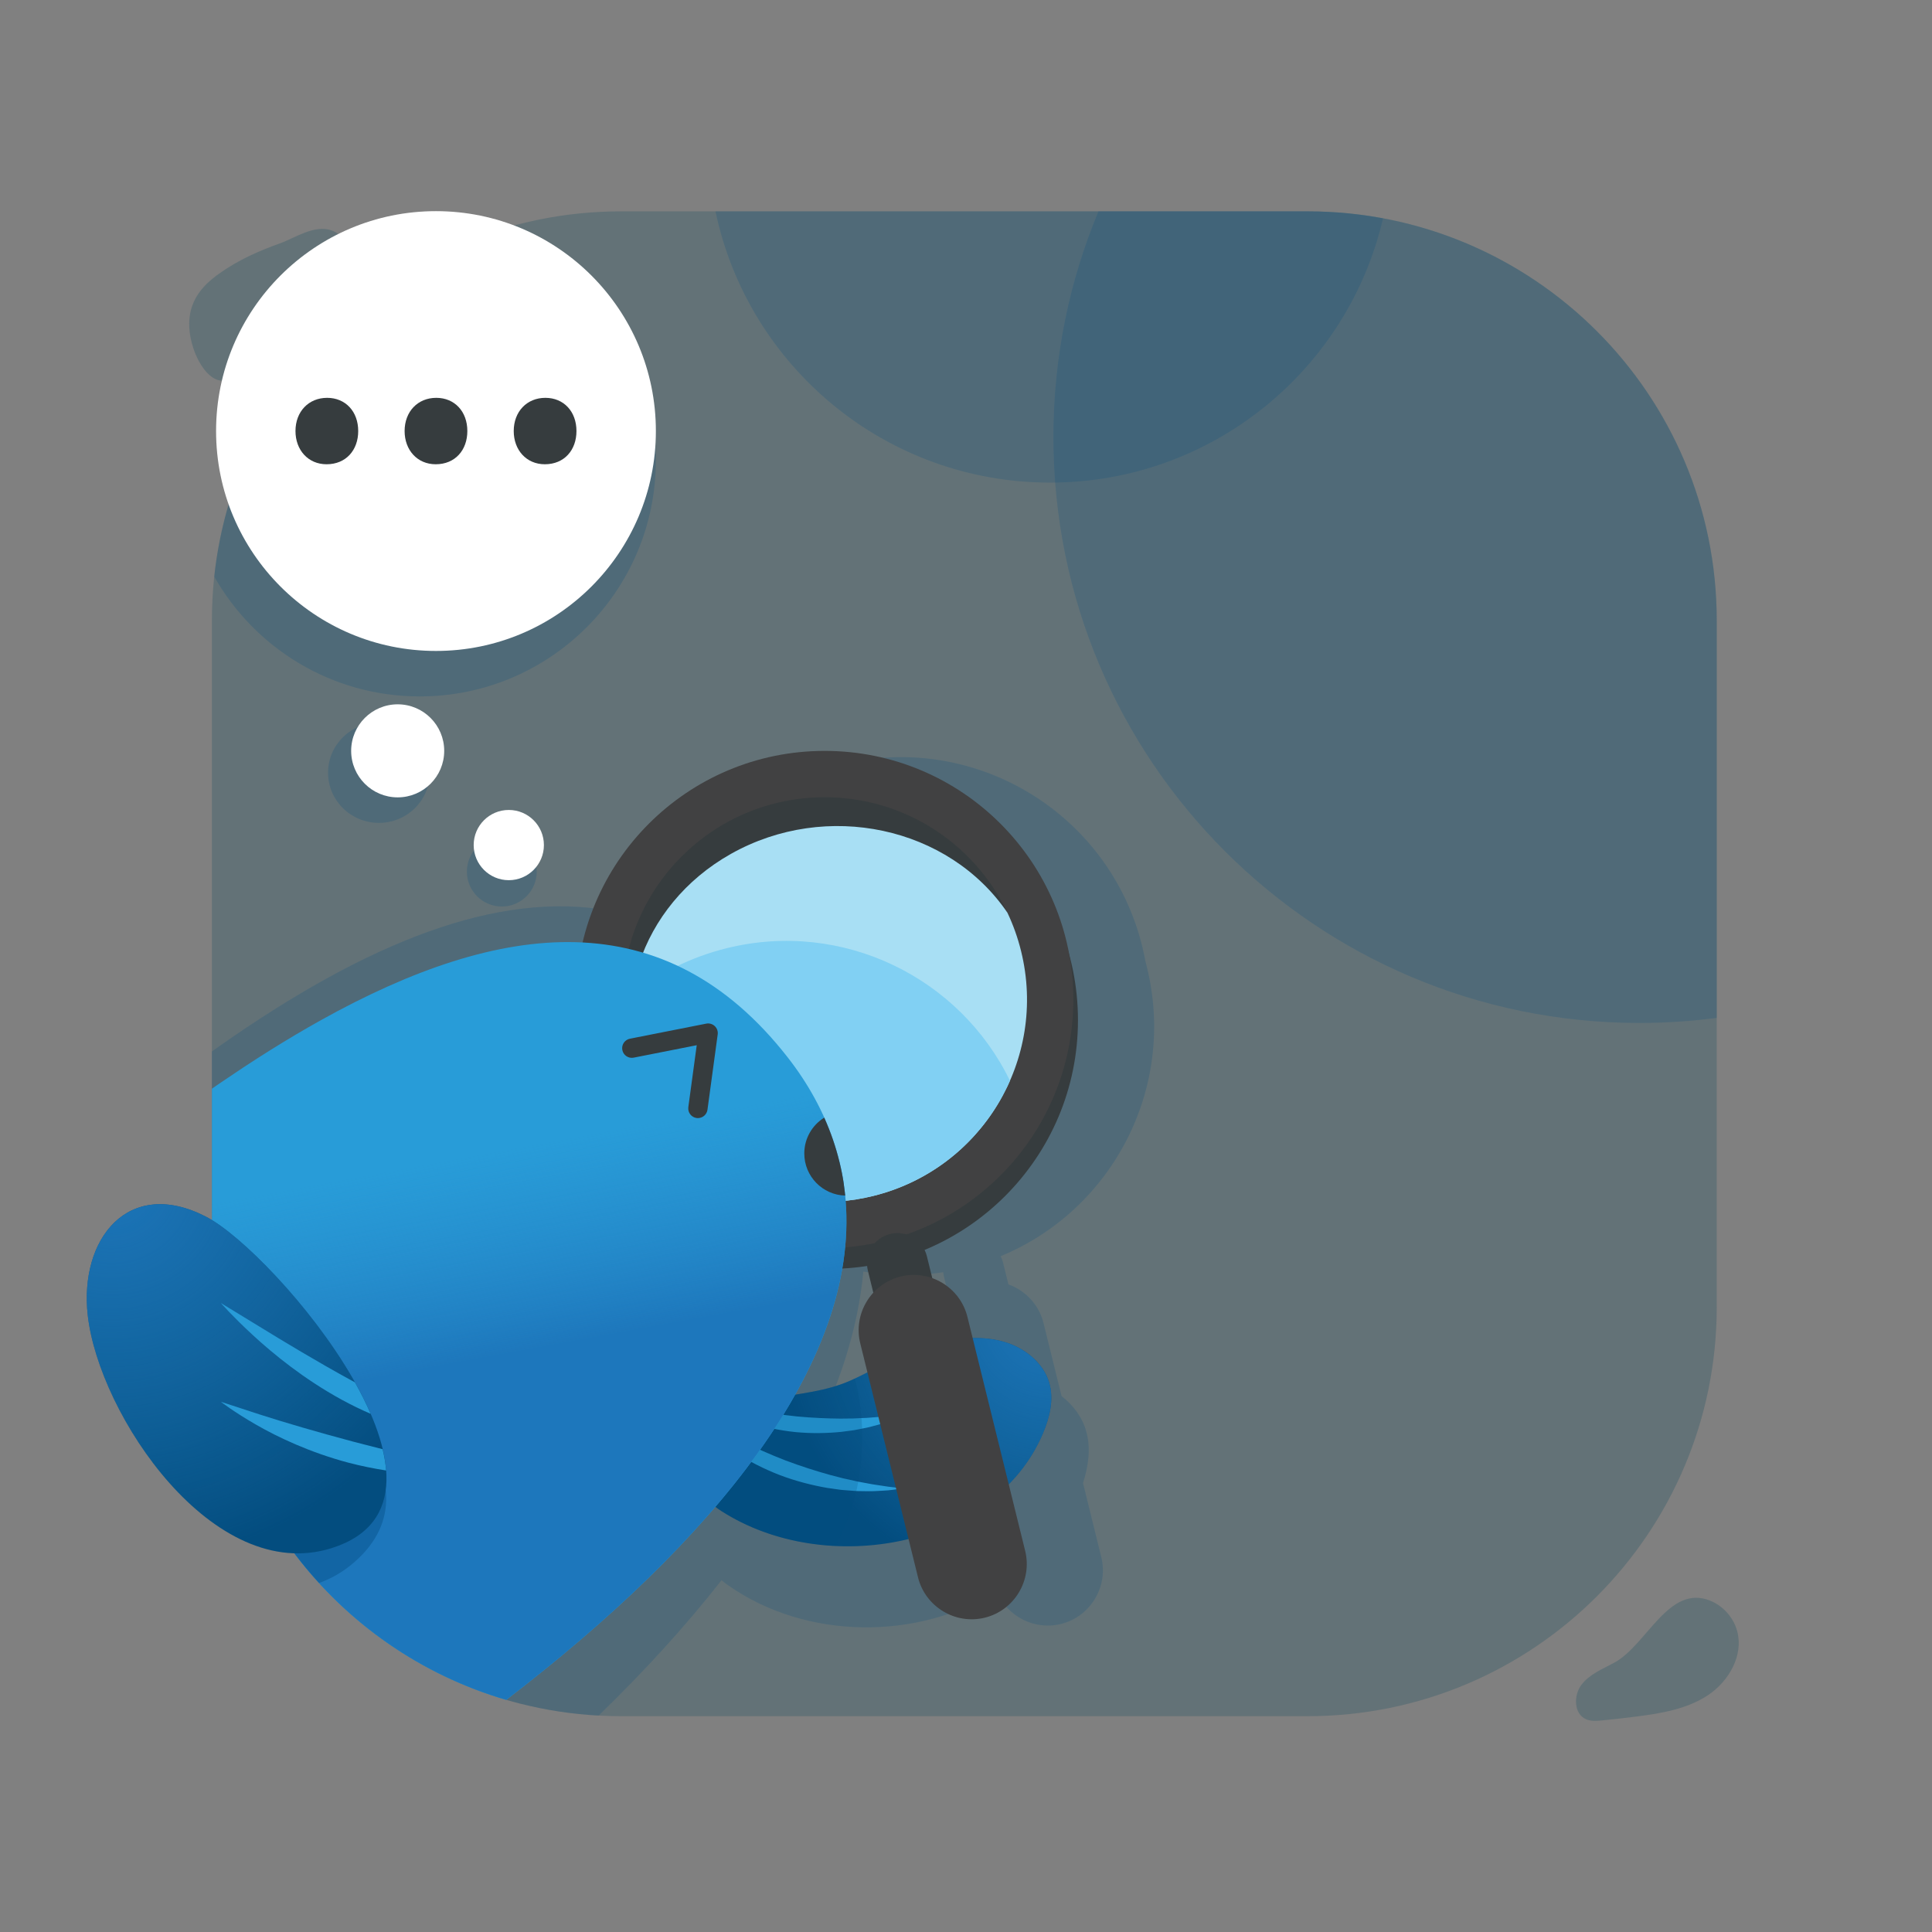 <svg width="200" height="200" viewBox="0 0 200 200" fill="none" xmlns="http://www.w3.org/2000/svg">
<rect x="0" y="0" width="200" height="200" fill="#808080" stroke="none"/>
<path d="M135.356 21.878H64.296C40.901 21.878 21.936 40.844 21.936 64.239V135.298C21.936 158.693 40.901 177.659 64.296 177.659H135.356C158.751 177.659 177.717 158.693 177.717 135.298V64.239C177.717 40.844 158.752 21.878 135.356 21.878Z" fill="#637277"/>
<path d="M167.097 172.128C165.885 172.781 164.535 173.32 163.705 174.417C162.875 175.515 162.921 177.418 164.18 177.973C164.691 178.198 165.276 178.152 165.832 178.098C167.033 177.981 168.231 177.846 169.428 177.692C171.999 177.363 174.65 176.917 176.809 175.484C178.969 174.051 180.507 171.368 179.836 168.865C179.46 167.463 178.402 166.261 177.06 165.71C172.736 163.934 170.482 170.305 167.097 172.128Z" fill="#637277"/>
<path d="M26.138 36.713C26.903 35.643 27.63 34.494 28.464 33.643C30.337 31.732 32.624 30.529 34.454 28.58C35.586 27.374 36.581 24.672 34.333 23.855C32.564 23.212 30.502 24.651 28.978 25.195C26.785 25.978 24.641 26.927 22.689 28.322C20.941 29.571 19.01 31.456 19.75 35.062C20.301 37.75 22.172 40.263 23.889 39.129C24.737 38.569 25.452 37.673 26.138 36.713Z" fill="#637277"/>
<g style="mix-blend-mode:multiply" opacity="0.2">
<path d="M177.717 105.37V64.239C177.717 40.844 158.751 21.878 135.356 21.878H113.715C110.711 29.069 109.051 36.961 109.051 45.241C109.051 78.74 136.207 105.896 169.706 105.896C172.422 105.896 175.096 105.716 177.717 105.37Z" fill="#034D7F"/>
</g>
<g style="mix-blend-mode:multiply" opacity="0.2">
<path d="M135.356 21.878H74.067C77.434 37.915 91.659 49.958 108.697 49.958C125.48 49.958 139.533 38.275 143.169 22.598C140.636 22.126 138.025 21.878 135.356 21.878Z" fill="#034D7F"/>
</g>
<path opacity="0.2" d="M51.947 93.844C53.944 93.844 55.563 92.225 55.563 90.228C55.563 88.231 53.944 86.612 51.947 86.612C49.95 86.612 48.331 88.231 48.331 90.228C48.331 92.225 49.95 93.844 51.947 93.844Z" fill="#034D7F"/>
<path d="M52.67 91.117C54.677 91.117 56.305 89.489 56.305 87.482C56.305 85.474 54.677 83.847 52.67 83.847C50.662 83.847 49.035 85.474 49.035 87.482C49.035 89.489 50.662 91.117 52.67 91.117Z" fill="white"/>
<path opacity="0.2" d="M50.399 24.211C35.204 29.486 23.942 43.169 22.178 59.691C26.378 67.096 34.331 72.094 43.453 72.094C56.952 72.094 67.896 61.151 67.896 47.651C67.896 36.565 60.515 27.204 50.399 24.211Z" fill="#034D7F"/>
<path d="M45.132 67.386C57.704 67.386 67.896 57.194 67.896 44.622C67.896 32.05 57.704 21.858 45.132 21.858C32.559 21.858 22.368 32.05 22.368 44.622C22.368 57.194 32.559 67.386 45.132 67.386Z" fill="white"/>
<path d="M30.588 44.622C30.588 42.603 31.953 41.184 33.863 41.184C35.772 41.184 37.082 42.603 37.082 44.622C37.082 46.587 35.827 48.06 33.807 48.06C31.899 48.06 30.588 46.587 30.588 44.622Z" fill="#363C3E"/>
<path d="M41.885 44.622C41.885 42.603 43.25 41.184 45.16 41.184C47.069 41.184 48.379 42.603 48.379 44.622C48.379 46.587 47.124 48.06 45.104 48.06C43.196 48.06 41.885 46.587 41.885 44.622Z" fill="#363C3E"/>
<path d="M53.181 44.622C53.181 42.603 54.546 41.184 56.456 41.184C58.365 41.184 59.675 42.603 59.675 44.622C59.675 46.587 58.42 48.06 56.4 48.06C54.492 48.06 53.181 46.587 53.181 44.622Z" fill="#363C3E"/>
<path opacity="0.2" d="M39.224 85.185C42.133 85.185 44.492 82.859 44.492 79.99C44.492 77.121 42.133 74.795 39.224 74.795C36.316 74.795 33.958 77.121 33.958 79.99C33.958 82.859 36.316 85.185 39.224 85.185Z" fill="#034D7F"/>
<path d="M41.168 82.543C43.827 82.543 45.984 80.387 45.984 77.727C45.984 75.067 43.827 72.911 41.168 72.911C38.508 72.911 36.352 75.067 36.352 77.727C36.352 80.387 38.508 82.543 41.168 82.543Z" fill="white"/>
<g style="mix-blend-mode:multiply" opacity="0.2">
<path d="M112.113 153.523C112.666 151.803 112.943 149.948 112.452 148.192C112.033 146.693 111.083 145.44 109.892 144.525L108.028 136.971C107.553 135.046 106.138 133.588 104.392 132.963L103.831 130.688C103.774 130.459 103.693 130.242 103.592 130.039C115.161 125.258 121.812 112.613 118.721 100.09C118.676 99.909 118.629 99.729 118.58 99.55C118.484 99.018 118.372 98.486 118.241 97.955C114.834 84.153 100.884 75.725 87.081 79.132C78.184 81.328 71.522 87.905 68.822 95.999C57.418 91.086 44.198 94.877 30.08 103.458C30.08 103.458 30.079 103.459 30.078 103.459C29.144 104.027 28.206 104.616 27.264 105.224C27.225 105.249 27.186 105.275 27.147 105.3C26.25 105.881 25.35 106.48 24.447 107.095C24.366 107.15 24.286 107.205 24.205 107.261C23.451 107.777 22.694 108.306 21.936 108.846V135.299C21.936 157.915 39.659 176.391 61.974 177.597C66.707 173.001 70.991 168.313 74.693 163.585C74.897 163.757 75.115 163.926 75.347 164.089C83.464 169.799 94.969 169.817 103.174 164.734C104.229 167.305 107.054 168.798 109.828 168.113C112.879 167.36 114.759 164.248 114.006 161.197L112.113 153.523ZM89.924 148.015C87.91 148.983 85.807 149.361 83.719 149.733C86.849 143.652 88.823 137.584 89.37 131.632C92.05 132.094 94.838 132.135 97.645 131.7C97.659 131.864 97.685 132.029 97.726 132.194L98.287 134.469C97.033 135.835 96.458 137.784 96.934 139.709L97.954 143.842C95.156 144.918 92.642 146.708 89.924 148.015Z" fill="#034D7F"/>
</g>
<path d="M80.044 144.78C82.676 144.24 85.412 144.073 87.986 142.939C91.187 141.529 94.077 139.449 97.61 138.838C99.704 138.476 101.897 138.308 103.966 138.914C106.035 139.52 107.968 141.028 108.597 143.087C109.138 144.859 108.661 146.75 107.95 148.419C102.928 160.216 85.488 163.391 74.65 156.407C70.526 153.75 71.193 149.551 74.71 146.957C76.375 145.73 78.184 145.162 80.044 144.78Z" fill="#034D7F"/>
<path d="M80.044 144.78C82.676 144.24 85.412 144.073 87.986 142.939C91.187 141.529 94.077 139.449 97.61 138.838C99.704 138.476 101.897 138.308 103.966 138.914C106.035 139.52 107.968 141.028 108.597 143.087C109.138 144.859 108.661 146.75 107.95 148.419C102.928 160.216 85.488 163.391 74.65 156.407C70.526 153.75 71.193 149.551 74.71 146.957C76.375 145.73 78.184 145.162 80.044 144.78Z" fill="url(#paint0_radial_10_6309)"/>
<path d="M73.916 147.615C74.005 147.669 74.094 147.723 74.185 147.778C74.315 147.862 74.457 147.933 74.597 148.013C74.738 148.091 74.881 148.171 75.027 148.252C75.172 148.334 75.32 148.416 75.469 148.501C75.544 148.543 75.618 148.587 75.695 148.628C75.773 148.667 75.851 148.707 75.93 148.747C76.244 148.909 76.568 149.076 76.899 149.247C78.238 149.903 79.728 150.571 81.325 151.188C82.928 151.79 84.484 152.283 85.921 152.684C86.282 152.777 86.635 152.868 86.977 152.956C87.063 152.979 87.148 153.001 87.232 153.024C87.317 153.045 87.402 153.061 87.485 153.08C87.653 153.117 87.818 153.153 87.981 153.189C88.144 153.225 88.304 153.261 88.461 153.297C88.618 153.331 88.772 153.372 88.925 153.396C89.23 153.452 89.523 153.506 89.803 153.558C90.363 153.676 90.875 153.733 91.326 153.806C91.551 153.839 91.762 153.876 91.956 153.902C92.15 153.924 92.328 153.944 92.488 153.962C93.129 154.036 93.487 154.085 93.487 154.085C93.487 154.085 93.134 154.137 92.488 154.216C92.326 154.235 92.146 154.256 91.949 154.279C91.752 154.297 91.537 154.306 91.306 154.32C90.844 154.342 90.315 154.385 89.731 154.368C89.438 154.364 89.132 154.359 88.812 154.355C88.652 154.356 88.49 154.338 88.324 154.328C88.158 154.316 87.989 154.303 87.818 154.29C87.646 154.276 87.471 154.262 87.293 154.248C87.204 154.24 87.114 154.235 87.024 154.224C86.934 154.212 86.844 154.2 86.753 154.187C86.389 154.135 86.014 154.082 85.629 154.027C84.098 153.762 82.43 153.343 80.746 152.71C79.067 152.062 77.543 151.265 76.224 150.444C75.9 150.229 75.585 150.019 75.279 149.815C75.203 149.764 75.127 149.713 75.052 149.662C74.978 149.61 74.907 149.554 74.835 149.501C74.693 149.393 74.553 149.287 74.415 149.183C74.278 149.078 74.144 148.975 74.012 148.874C73.881 148.771 73.749 148.677 73.63 148.57C73.512 148.468 73.397 148.368 73.284 148.27C73.479 148.045 73.689 147.826 73.916 147.615Z" fill="#289CD8"/>
<path d="M93.24 146.416C93.836 146.329 94.171 146.288 94.171 146.288C94.171 146.288 93.867 146.426 93.307 146.662C93.166 146.72 93.01 146.786 92.839 146.857C92.666 146.924 92.476 146.986 92.272 147.058C91.863 147.195 91.397 147.369 90.868 147.501C90.604 147.571 90.327 147.645 90.038 147.721C89.894 147.762 89.744 147.787 89.592 147.82C89.44 147.851 89.285 147.882 89.127 147.913C88.969 147.944 88.808 147.975 88.644 148.007C88.562 148.022 88.48 148.04 88.396 148.053C88.312 148.065 88.228 148.076 88.143 148.088C87.802 148.133 87.451 148.179 87.091 148.226C85.646 148.37 84.039 148.408 82.364 148.251C80.691 148.08 79.121 147.732 77.731 147.31C77.387 147.194 77.051 147.081 76.725 146.971C76.644 146.943 76.563 146.915 76.483 146.888C76.404 146.859 76.326 146.826 76.249 146.795C76.095 146.732 75.943 146.67 75.794 146.609C75.676 146.56 75.561 146.512 75.446 146.465C75.911 146.179 76.387 145.937 76.87 145.73C76.938 145.744 77.005 145.757 77.074 145.771C77.396 145.839 77.728 145.908 78.068 145.979C79.434 146.237 80.935 146.468 82.522 146.631C84.11 146.779 85.628 146.842 87.018 146.854C87.366 146.85 87.705 146.846 88.034 146.842C88.117 146.842 88.199 146.841 88.28 146.841C88.361 146.839 88.442 146.833 88.522 146.83C88.682 146.822 88.84 146.815 88.994 146.808C89.149 146.801 89.302 146.795 89.452 146.789C89.602 146.782 89.75 146.782 89.894 146.766C90.183 146.743 90.46 146.721 90.724 146.699C91.257 146.67 91.732 146.598 92.156 146.555C92.367 146.531 92.566 146.514 92.747 146.49C92.926 146.464 93.091 146.439 93.24 146.416Z" fill="#289CD8"/>
<path opacity="0.2" d="M86.511 160.042C88.246 156.866 89.264 153.005 89.264 148.84C89.264 146.698 88.994 144.637 88.497 142.708C88.328 142.787 88.158 142.864 87.987 142.94C85.412 144.074 82.677 144.241 80.044 144.781C78.184 145.163 76.375 145.731 74.711 146.958C71.193 149.553 70.527 153.751 74.651 156.408C78.133 158.651 82.296 159.845 86.511 160.042Z" fill="#034D7F"/>
<path d="M85.849 131.352C100.066 131.352 111.591 119.827 111.591 105.61C111.591 91.393 100.066 79.868 85.849 79.868C71.632 79.868 60.107 91.393 60.107 105.61C60.107 119.827 71.632 131.352 85.849 131.352Z" fill="#363C3E"/>
<path d="M85.369 129.216C99.586 129.216 111.111 117.691 111.111 103.474C111.111 89.257 99.586 77.732 85.369 77.732C71.152 77.732 59.627 89.257 59.627 103.474C59.627 117.691 71.152 129.216 85.369 129.216Z" fill="#414142"/>
<path d="M85.369 124.417C96.935 124.417 106.312 115.041 106.312 103.474C106.312 91.908 96.935 82.531 85.369 82.531C73.802 82.531 64.426 91.908 64.426 103.474C64.426 115.041 73.802 124.417 85.369 124.417Z" fill="#363C3E"/>
<path d="M105.702 98.456C105.358 97.061 104.881 95.734 104.289 94.485C98.224 85.575 85.558 82.829 75.669 88.391C66.171 93.734 62.628 104.835 67.2 113.901C71.731 121.806 81.1 126.099 90.387 123.807C101.617 121.035 108.473 109.685 105.702 98.456Z" fill="#A8DFF4"/>
<path d="M97.763 137.387L91.659 138.894L89.845 131.546C89.429 129.86 90.458 128.157 92.144 127.741C93.83 127.325 95.533 128.354 95.949 130.04L97.763 137.387Z" fill="#363C3E"/>
<path d="M101.948 167.462C98.897 168.215 95.785 166.335 95.032 163.284L89.053 139.06C88.3 136.009 90.18 132.897 93.231 132.144C96.282 131.391 99.394 133.271 100.147 136.322L106.126 160.546C106.879 163.597 104.999 166.709 101.948 167.462Z" fill="#414142"/>
<path d="M75.233 98.156C71.528 99.07 68.211 100.745 65.406 102.972C64.885 106.62 65.441 110.411 67.201 113.9C71.732 121.805 81.101 126.098 90.388 123.806C96.955 122.185 102.026 117.629 104.551 111.88C99.358 101.186 87.24 95.193 75.233 98.156Z" fill="#81D0F3"/>
<path d="M52.406 175.966C52.927 175.562 53.45 175.157 53.974 174.748L54.28 174.509C75.347 157.993 89.801 139.498 87.355 122.631C87.347 122.635 87.34 122.639 87.332 122.643C87.342 122.638 87.351 122.633 87.361 122.627C87.25 121.86 87.1 121.096 86.916 120.336C86.909 120.306 86.9 120.276 86.893 120.245C86.707 119.491 86.489 118.74 86.233 117.993V117.992C85.233 115.074 83.697 112.214 81.527 109.438C68.83 93.2 51.889 95.215 33.235 105.6L33.234 105.601C32.38 106.077 31.521 106.571 30.66 107.08C30.624 107.101 30.589 107.122 30.553 107.143C29.733 107.63 28.909 108.132 28.083 108.647C28.009 108.693 27.935 108.739 27.861 108.786C27.076 109.278 26.289 109.783 25.5 110.3C25.39 110.372 25.281 110.443 25.172 110.515C24.425 111.007 23.675 111.511 22.924 112.023C22.775 112.125 22.626 112.225 22.476 112.328C22.297 112.451 22.116 112.58 21.937 112.705V135.299C21.936 154.565 34.799 170.827 52.406 175.966Z" fill="#289CD8"/>
<path d="M52.406 175.966C52.927 175.562 53.45 175.157 53.974 174.748L54.28 174.509C75.347 157.993 89.801 139.498 87.355 122.631C87.347 122.635 87.34 122.639 87.332 122.643C87.342 122.638 87.351 122.633 87.361 122.627C87.25 121.86 87.1 121.096 86.916 120.336C86.909 120.306 86.9 120.276 86.893 120.245C86.707 119.491 86.489 118.74 86.233 117.993V117.992C85.233 115.074 83.697 112.214 81.527 109.438C68.83 93.2 51.889 95.215 33.235 105.6L33.234 105.601C32.38 106.077 31.521 106.571 30.66 107.08C30.624 107.101 30.589 107.122 30.553 107.143C29.733 107.63 28.909 108.132 28.083 108.647C28.009 108.693 27.935 108.739 27.861 108.786C27.076 109.278 26.289 109.783 25.5 110.3C25.39 110.372 25.281 110.443 25.172 110.515C24.425 111.007 23.675 111.511 22.924 112.023C22.775 112.125 22.626 112.225 22.476 112.328C22.297 112.451 22.116 112.58 21.937 112.705V135.299C21.936 154.565 34.799 170.827 52.406 175.966Z" fill="url(#paint1_linear_10_6309)"/>
<path opacity="0.4" d="M36.647 161.745C46.346 153.348 32.863 141.168 21.937 134.965V135.298C21.937 146.309 26.139 156.339 33.026 163.872C34.302 163.418 35.518 162.722 36.647 161.745Z" fill="#034D7F"/>
<path d="M73.99 106.219C73.755 105.998 73.427 105.904 73.111 105.966L65.211 107.526C64.669 107.633 64.317 108.159 64.424 108.701C64.531 109.243 65.057 109.595 65.599 109.488L72.126 108.199L71.255 114.611C71.181 115.158 71.564 115.662 72.111 115.736C72.157 115.742 72.202 115.745 72.247 115.745C72.739 115.745 73.168 115.381 73.237 114.879L74.296 107.08C74.339 106.762 74.225 106.441 73.99 106.219Z" fill="#363C3E"/>
<path d="M83.26 119.406C83.26 121.772 85.144 123.697 87.493 123.767C87.455 123.388 87.409 123.009 87.354 122.632C87.346 122.636 87.339 122.64 87.331 122.644C87.341 122.639 87.35 122.634 87.36 122.628C87.249 121.861 87.099 121.097 86.915 120.337C86.908 120.307 86.899 120.277 86.892 120.246C86.706 119.492 86.488 118.741 86.232 117.994V117.993C85.968 117.223 85.666 116.458 85.326 115.697C84.086 116.467 83.26 117.84 83.26 119.406Z" fill="#363C3E"/>
<path d="M34.345 160.257C50.202 155.24 28.479 129.613 21.296 125.936C13.274 121.83 8.193 128.259 9.084 136.165C10.247 146.48 22.081 164.138 34.345 160.257Z" fill="#034D7F"/>
<path d="M34.345 160.257C50.202 155.24 28.479 129.613 21.296 125.936C13.274 121.83 8.193 128.259 9.084 136.165C10.247 146.48 22.081 164.138 34.345 160.257Z" fill="url(#paint2_radial_10_6309)"/>
<path d="M36.041 151.409C32.109 150.364 28.756 148.783 26.462 147.456C24.161 146.129 22.869 145.114 22.869 145.114C22.869 145.114 24.416 145.619 26.913 146.435C29.399 147.236 32.821 148.243 36.612 149.251C37.64 149.522 38.641 149.778 39.61 150.02C39.79 150.775 39.917 151.513 39.971 152.224C38.709 152.027 37.392 151.765 36.041 151.409Z" fill="#289CD8"/>
<path d="M35.377 144.9C31.449 142.75 28.315 140.18 26.182 138.218C24.048 136.247 22.865 134.89 22.865 134.89C22.865 134.89 24.391 135.822 26.855 137.327C29.305 138.83 32.669 140.873 36.444 142.939C36.543 142.993 36.64 143.044 36.74 143.097C37.353 144.189 37.901 145.279 38.367 146.357C37.381 145.931 36.379 145.447 35.377 144.9Z" fill="#289CD8"/>
<defs>
<radialGradient id="paint0_radial_10_6309" cx="0" cy="0" r="1" gradientUnits="userSpaceOnUse" gradientTransform="translate(108.904 136.284) rotate(-146.593) scale(28.679)">
<stop stop-color="#1D76BB" stop-opacity="0.97"/>
<stop offset="1" stop-color="#2584C6" stop-opacity="0"/>
</radialGradient>
<linearGradient id="paint1_linear_10_6309" x1="52.478" y1="119.03" x2="56.221" y2="139.444" gradientUnits="userSpaceOnUse">
<stop stop-color="#2584C6" stop-opacity="0"/>
<stop offset="1" stop-color="#1D76BB" stop-opacity="0.97"/>
</linearGradient>
<radialGradient id="paint2_radial_10_6309" cx="0" cy="0" r="1" gradientUnits="userSpaceOnUse" gradientTransform="translate(11.55 122.304) rotate(180) scale(39.684)">
<stop stop-color="#1D76BB" stop-opacity="0.97"/>
<stop offset="1" stop-color="#2584C6" stop-opacity="0"/>
</radialGradient>
</defs>
</svg>
